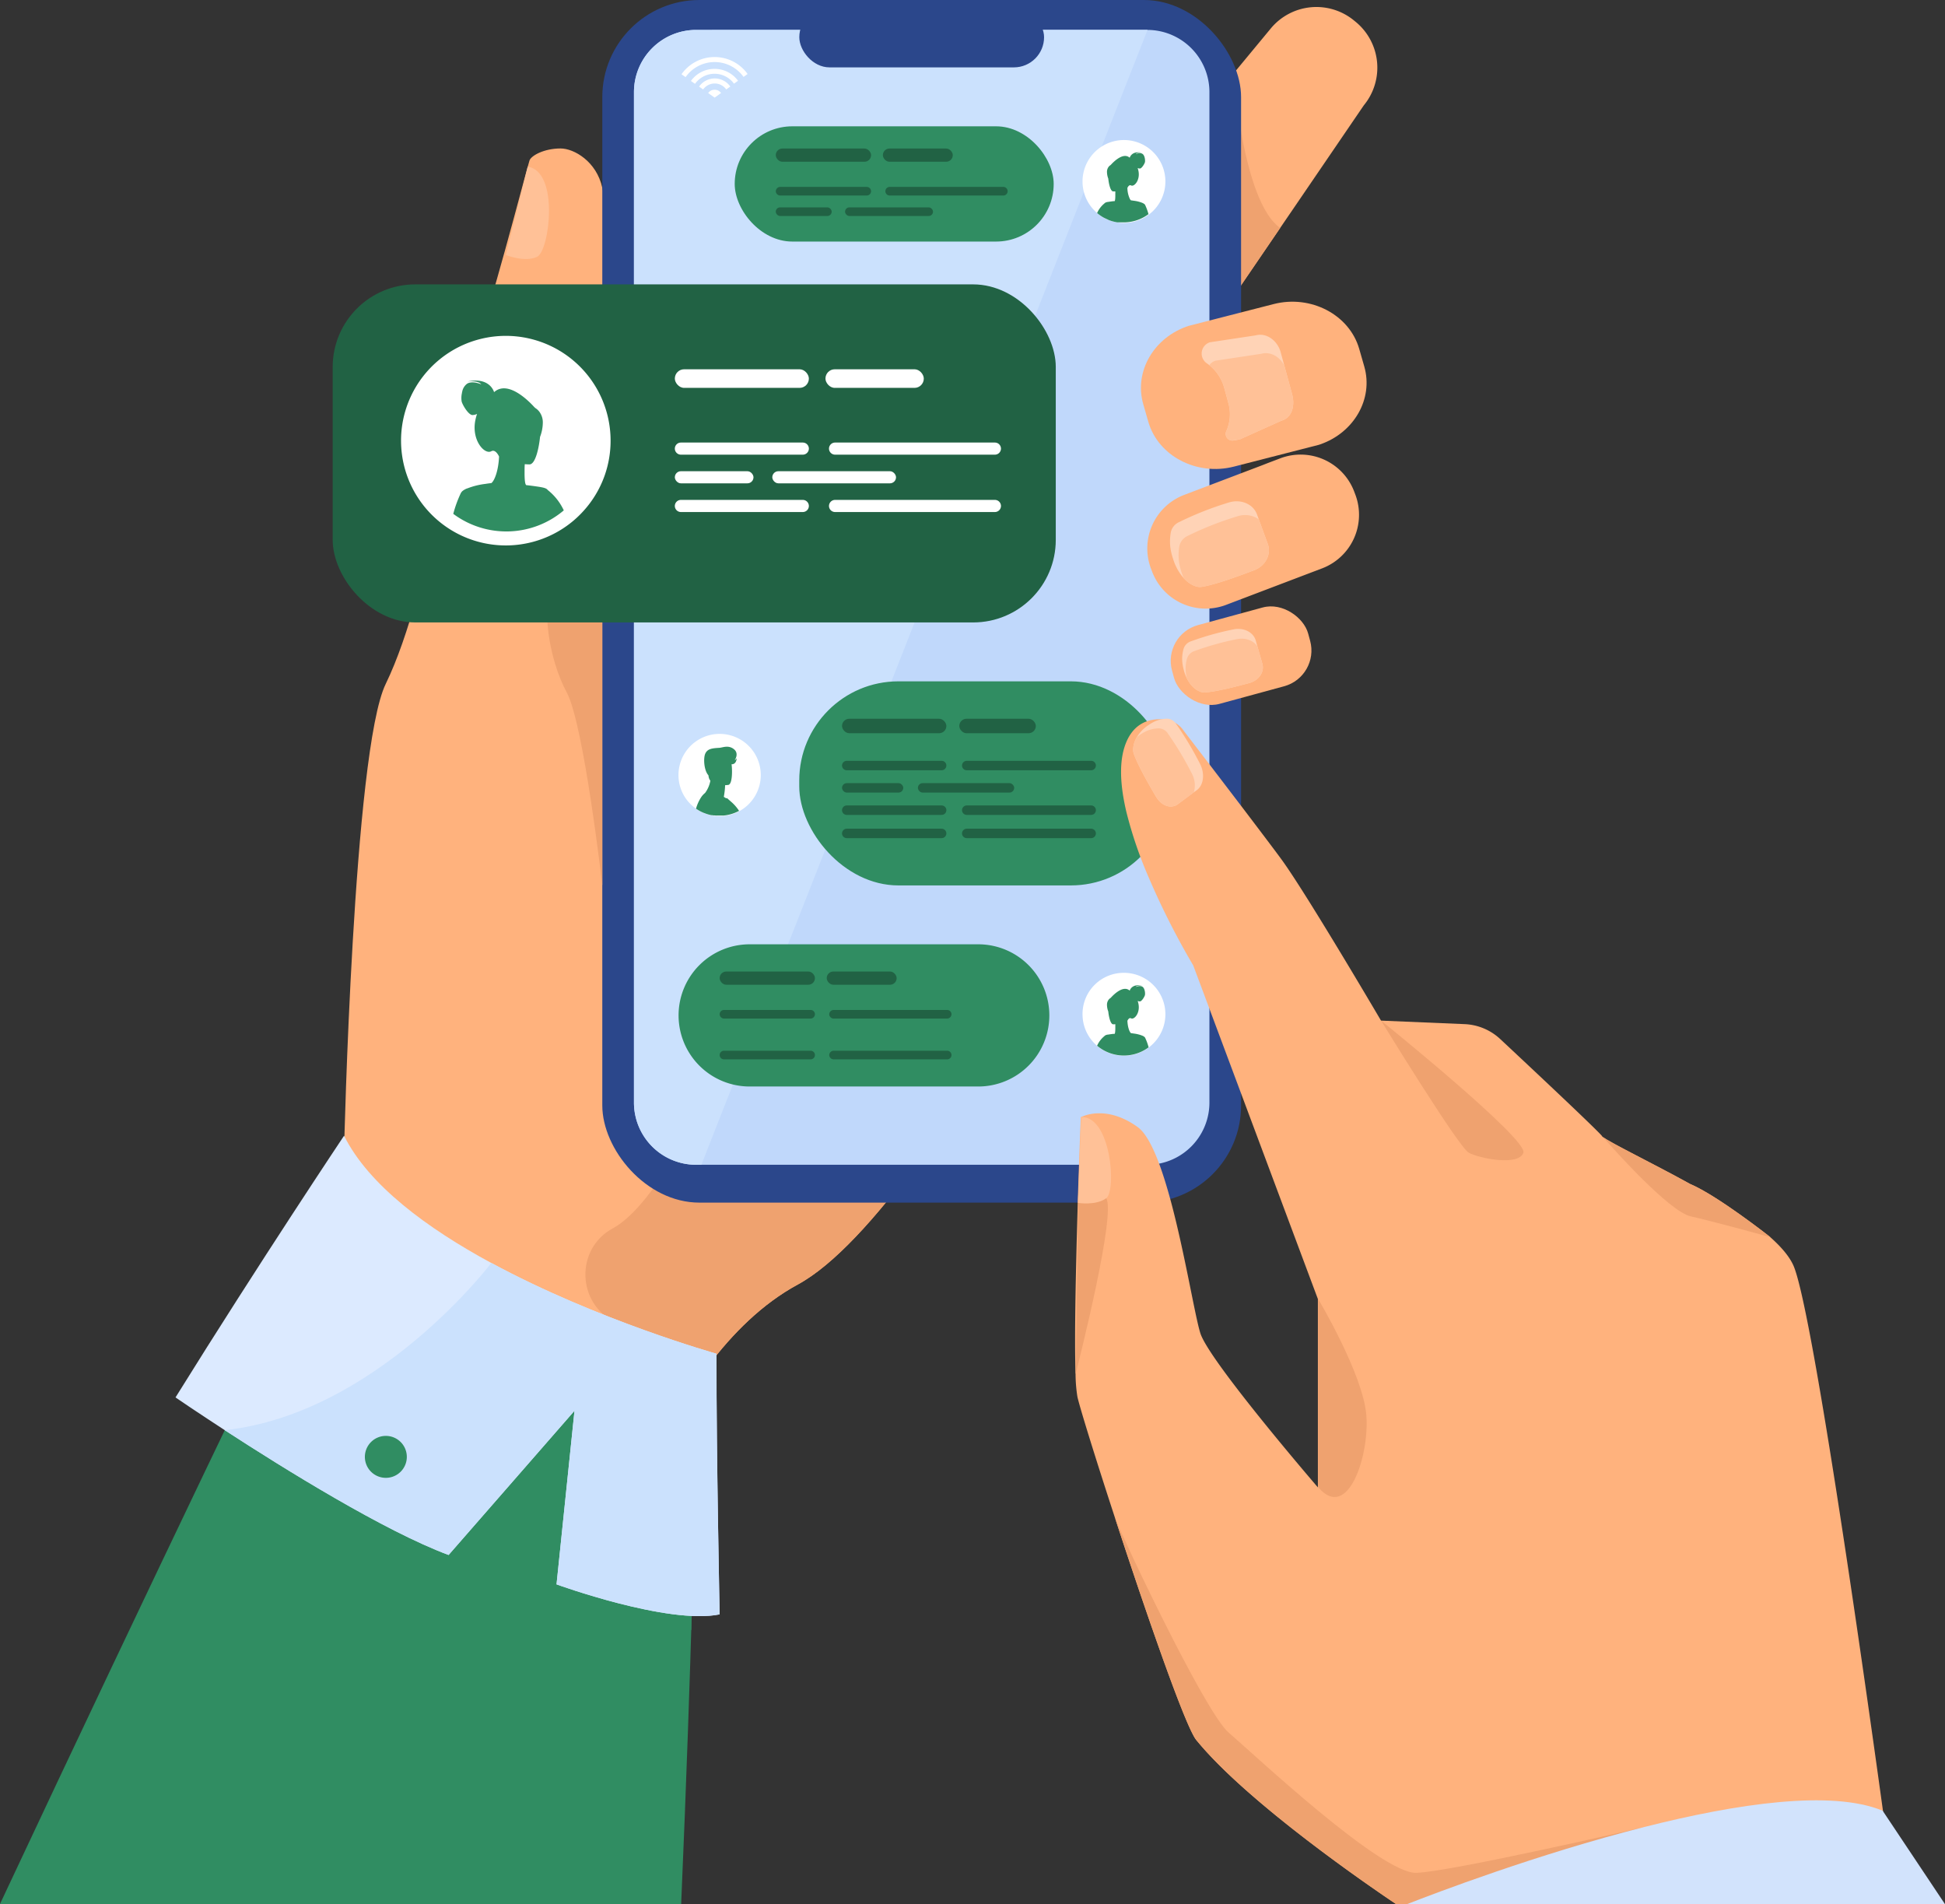 <svg xmlns="http://www.w3.org/2000/svg" viewBox="0 0 875.49 856.95"><rect x="0" y="0" width="875.49" height="856.95" fill="#333333" stroke="none"/><defs><style>.cls-1{fill:#ffb27d;}.cls-2{fill:#308d62;}.cls-3{fill:#efa26f;}.cls-4{fill:#ffc197;}.cls-5{fill:#2b478b;}.cls-6{fill:#c0d8fb;}.cls-7{fill:#cbe1fd;}.cls-8{fill:#ffd3b6;}.cls-9{fill:#dceaff;}.cls-10{fill:#216244;}.cls-11{fill:#fff;}.cls-12{fill:#d2e3fc;}</style></defs><g id="Layer_2" data-name="Layer 2"><g id="Layer_1-2" data-name="Layer 1"><path class="cls-1" d="M507.61,364.23s-46.79,93.62-94.33,158.24c-18.91,25.72-37.95,46.85-54.19,55.66-15.9,8.62-29.36,22-40.5,36.86-28.84,38.43-42.16,86.54-42.16,86.54L154.88,517.63S159,337.87,173.62,307.81c21.27-43.82,31.55-132.36,39.72-150,6.06-13.07,23.38-80.61,25-85.58.72-2.14,6.48-5.42,14-5.41,6,0,16.19,5.8,18.77,17.73,13,60.27-2.65,100-2.47,101.79,4.58,46.31-9.2,80.7.46,89.8.36.34,1,.18,2-.42C287.83,265,391.84,113.34,404.65,110.06,418.18,106.61,507.61,364.23,507.61,364.23Z"/><path class="cls-2" d="M313,665.14s-1.65,81.72-6.39,191.78H0C70.09,707.47,131,581.68,131,581.68S305.6,587,313,665.14Z"/><path class="cls-1" d="M613.89,47.4l-37.64,55.18-36.94,54.15a8.46,8.46,0,0,1-7.68,3.4c-8.86-.85-19.83-13.63-28.38-20.71l-.87-.71a26.66,26.66,0,0,1-3.53-37.44L555.3,33h0l16.75-20.24a26.65,26.65,0,0,1,37.43-3.53l.87.71A26.67,26.67,0,0,1,613.89,47.4Z"/><path class="cls-3" d="M576.25,102.58l-36.94,54.15a8.46,8.46,0,0,1-7.68,3.4L555.3,33C555.35,33.74,559.38,90.77,576.25,102.58Z"/><path class="cls-3" d="M413.28,522.47c-18.91,25.72-37.95,46.85-54.19,55.66-15.9,8.62-29.36,22-40.5,36.86-12.81-6-27.41-13-41.69-19.92-17.38-8.45-18-33.13-1-42.27l.49-.28c15.95-9.13,32.3-41.36,32.3-41.36Z"/><path class="cls-4" d="M237.53,75l-9.85,39.76s8.61,3.52,14.14.79S251.86,77.18,237.53,75Z"/><rect class="cls-5" x="271.11" width="287.53" height="541.26" rx="43.71"/><path class="cls-6" d="M544.39,41.46V496.18a28,28,0,0,1-27.84,28.05H313.2a28,28,0,0,1-27.84-28.05V41.46a28,28,0,0,1,27.84-28H516.55A28,28,0,0,1,544.39,41.46Z"/><path class="cls-7" d="M516.55,13.42,315.71,524.23H313.2a28,28,0,0,1-27.84-28.05V41.46a28,28,0,0,1,27.84-28Z"/><rect class="cls-5" x="359.79" y="3.17" width="110.17" height="27.15" rx="13.58"/><path class="cls-1" d="M595.15,255.79l-5.61,2.13-37.75,14.35a24.37,24.37,0,0,1-2.68.84,25.78,25.78,0,0,1-30.48-15.74l-.55-1.45A25.78,25.78,0,0,1,533,222.75l35.19-13.37,2.55-1,5.62-2.13a25.79,25.79,0,0,1,33.16,14.9l.55,1.45A25.79,25.79,0,0,1,595.15,255.79Z"/><path class="cls-8" d="M564.5,256.65c-6.3,2.39-17.71,6.63-23.81,7.5-1.72.25-4.9-.69-7.87-3.94a23.34,23.34,0,0,1-4.75-8.56,27.75,27.75,0,0,1-1.29-5.46,23.2,23.2,0,0,1,.21-6.5,6.48,6.48,0,0,1,3.6-4.64h0a148.16,148.16,0,0,1,22.89-9c5.3-1.46,10.66.88,12.34,5.51l.79,2.17,4.05,11.09C572.37,249.44,569.64,254.71,564.5,256.65Z"/><path class="cls-4" d="M564.5,256.65c-6.3,2.39-17.71,6.63-23.81,7.5-1.72.25-4.9-.69-7.87-3.94a24.58,24.58,0,0,1-.88-2.35,26.4,26.4,0,0,1-1.29-5.46,22.83,22.83,0,0,1,.2-6.5,6.5,6.5,0,0,1,3.6-4.64h0a148.29,148.29,0,0,1,22.9-9,10.82,10.82,0,0,1,9.26,1.47l4.05,11.09C572.37,249.44,569.64,254.71,564.5,256.65Z"/><rect class="cls-1" x="526.89" y="276.72" width="63.5" height="36.75" rx="16.67" transform="translate(-57.9 157.12) rotate(-15.23)"/><path class="cls-8" d="M562.28,307.43c-5.35,1.43-15,3.95-20.08,4.22-1.84.1-5.53-1.45-7.94-6.3a19.55,19.55,0,0,1-1.49-4.1,19.8,19.8,0,0,1-.65-4.28,16.79,16.79,0,0,1,.65-5,5.16,5.16,0,0,1,3.29-3.33h0a130.85,130.85,0,0,1,19.44-5.43c4.45-.78,8.68,1.36,9.72,5l.75,2.63,2.24,7.87C569.28,302.39,566.65,306.27,562.28,307.43Z"/><path class="cls-4" d="M562.28,307.43c-5.35,1.43-15,3.95-20.08,4.22-1.84.1-5.53-1.45-7.94-6.3a19,19,0,0,1-.59-4,16.86,16.86,0,0,1,.65-5,5.19,5.19,0,0,1,3.29-3.32h0a129.45,129.45,0,0,1,19.45-5.42c3.68-.65,7.21.71,8.91,3.28l2.24,7.87C569.28,302.39,566.65,306.27,562.28,307.43Z"/><path class="cls-2" d="M101.17,643.68s59.91,57.38,100.3,79.54l30.58-21.69v32s60.15,10.63,79.12,0V646.27L142.24,561.58Z"/><path class="cls-9" d="M323.93,726.58c-23.27,4.77-73.42-13.5-73.42-13.5l8.08-78.14-56.67,64.91c-28.84-10.74-73.95-38.74-100.75-56.17C87.83,635,79,628.94,79,628.94c37.82-60.86,75.86-117.78,75.86-117.78,11.17,22.34,37.6,41.74,66.25,57.25,47.61,25.79,101.35,40.85,101.35,40.85C322.46,655.7,323.93,726.58,323.93,726.58Z"/><path class="cls-1" d="M594.23,200l-.63.21L555.44,210c-16.78,4.31-34.13-4.77-38.56-20.17l-2.27-7.9c-4.26-14.79,4.89-30.26,20.48-35.28l12.6-3.23,25.57-6.56c16.78-4.32,34.13,4.76,38.56,20.17l2.27,7.9C618.28,179.53,609.44,194.77,594.23,200Z"/><path class="cls-8" d="M576.74,189.35,558.2,197.7l-.11,0a20,20,0,0,1-2.25.46l-.93.12h-.4a3,3,0,0,1-2.56-4.17,18.45,18.45,0,0,0,1-12.57l-.44-1.62a.43.43,0,0,1,0-.05l-1.44-5.26a19.79,19.79,0,0,0-6.72-10.25q-.57-.47-1.17-.87a5.32,5.32,0,0,1,1.56-9.48l.11,0,20.35-3.07c5-1.37,9.87,2.5,11.25,7.53l1.63,6,3.48,12.78C583,182.29,581.77,188,576.74,189.35Z"/><path class="cls-4" d="M576.74,189.35,558.2,197.7l-.11,0c-.44.08-1.8.31-3.58.59a3,3,0,0,1-2.56-4.17,18.45,18.45,0,0,0,1-12.57l-.44-1.62a.43.43,0,0,1,0-.05l-1.44-5.26a19.79,19.79,0,0,0-6.72-10.25,5.19,5.19,0,0,1,2.92-2.07l.12,0,20.34-3.07c4.24-1.16,8.34,1.41,10.35,5.25l3.48,12.78C583,182.29,581.77,188,576.74,189.35Z"/><path class="cls-3" d="M271.11,398.5s-8.33-72.67-16-86.84S240.92,269.1,252.73,248s15.91-61.67,15.91-61.67c4.58,46.31-9.2,80.7.46,89.8.36.34,1,.18,2-.42Z"/><rect class="cls-10" x="149.75" y="127.99" width="325.48" height="152.15" rx="37.18"/><rect class="cls-2" x="330.71" y="56.85" width="143.58" height="51.87" rx="25.93"/><path class="cls-2" d="M337.44,425H440.33a32,32,0,0,1,32,32v0a32,32,0,0,1-32,32H337.44a32,32,0,0,1-32-32v0a32,32,0,0,1,32-32Z"/><rect class="cls-2" x="359.76" y="306.65" width="166.88" height="91.85" rx="44.62"/><path class="cls-1" d="M853.31,857H628.45c-10.78-7.22-66.78-45.42-90-73.9-4.91-6-22.87-58-36.67-100.26-8.62-26.38-15.62-48.95-16.8-54.12a68.16,68.16,0,0,1-.85-10.22v-.05c-.59-17.27.21-50.56,1-77v-.47c0-1.16.07-2.3.11-3.44v0c0-.11,0-.23,0-.34.15-4.59.3-8.92.44-12.86.34-9.85.64-17.25.76-20.15l.05-1.35h0c.35-.2,11.17-6,25.63,4.44,3.49,2.52,6.71,8.6,9.66,16.53,1.88,5.06,3.64,10.88,5.29,17,6.31,23.57,10.84,51.75,13.26,59.3,3.9,12.2,49.87,65.82,52.75,69.16l.13.16V584.64l-34.7-92.86-14.25-38.13-7.16-19.15A347,347,0,0,1,517,394.77a187.82,187.82,0,0,1-10-29.37c-.55-2.3-1-4.59-1.38-6.82h0c-1.36-8.19-1.45-15.78.43-22,3.36-11,10.92-13.09,16.74-12.86.6,0,1.18.07,1.74.13a11.47,11.47,0,0,1,1.67.33,11.11,11.11,0,0,1,2.89,1.2h0A11.65,11.65,0,0,1,532.9,329s4.91,6.4,11.49,15c4.33,5.67,9.39,12.29,14.25,18.67,8.65,11.38,16.68,22,18.89,25.1,11.94,16.8,44.1,71.58,44.1,71.58l37.63,1.58a25,25,0,0,1,16,6.69c13.38,12.5,42.23,39.55,45.77,43.57,0,1.32,22.42,12.1,39.74,21.7,12.39,5.23,35.93,23.79,35.93,23.79,4.87,4.3,8.59,8.59,10.47,12.69,8.07,17.56,30,170.29,40.42,245.8C851,839.41,853.14,855.7,853.31,857Z"/><path class="cls-3" d="M621.63,459.32s34.86,56.91,39.48,59.47,22.56,6.16,24.61,0S621.63,459.32,621.63,459.32Z"/><path class="cls-3" d="M796.87,556.8l-.17-.15s-23.54-18.56-35.93-23.79c-15.9-8.82-36.1-18.62-39.3-21.19,3.69,4.22,29.66,33.6,39.65,35.8C769.89,549.41,789.82,554.86,796.87,556.8Z"/><path class="cls-3" d="M593.34,669.33V584.64S613.46,618.3,615,636.75,606.64,685.09,593.34,669.33Z"/><path class="cls-8" d="M520.35,358.56c-3-5.05-8.21-14.19-10-19.31-.52-1.45-.45-4.34,1.33-7.43a16.78,16.78,0,0,1,5.28-5.48,17.68,17.68,0,0,1,3.7-2,14.21,14.21,0,0,1,4.74-.88,5,5,0,0,1,4,2.36s0,0,0,0a147.39,147.39,0,0,1,10.91,18.28c2.08,4.33,1.43,9.33-1.61,11.53l-1.41,1L530.1,362C527.08,364.18,522.74,362.68,520.35,358.56Z"/><path class="cls-4" d="M520.35,358.56c-3-5.05-8.21-14.19-10-19.31-.52-1.45-.45-4.34,1.33-7.43a19,19,0,0,1,1.53-1.14,17.73,17.73,0,0,1,3.7-2,14.51,14.51,0,0,1,4.75-.87,5,5,0,0,1,4.05,2.35,0,0,0,0,0,0,0,146.66,146.66,0,0,1,10.91,18.28,11.09,11.09,0,0,1,.73,8.22L530.1,362C527.08,364.18,522.74,362.68,520.35,358.56Z"/><path class="cls-11" d="M274.84,198.32a46.88,46.88,0,0,1-9.79,28.77,48,48,0,0,1-6.89,7.22,47.16,47.16,0,1,1,16.68-36Z"/><path class="cls-2" d="M246.63,220.61l-.37-.39c-.54-.42-1.08-.68-3.26-1.06-1.11-.18-2.65-.4-4.84-.68l-.71-.08-.55-.05c-.63-.32-.79-2.92-.78-5.66v-.61c0-1,0-2.06.08-3,0-.06,0-.11,0-.17,1.35.11,2.24.1,2.24.1,2.51-.2,4.08-6.93,4.65-12.38a18.34,18.34,0,0,0,1.24-6.22,8,8,0,0,0-1.62-5.19,6.75,6.75,0,0,0-1.76-1.58c-.16-.16-.32-.3-.47-.44-2.34-2.59-11.84-12.32-18.08-6.7-.16-.56-2.19-6.87-12-4.8.61-.07,5-.48,6.23,1.29-.17-.08-4-1.77-6.38-.29a5.77,5.77,0,0,0-2.19,3.55,0,0,0,0,1,0,0v0h0a.06.06,0,0,0,0,0c-.05.2-.1.4-.14.6a.44.44,0,0,1,0,.1v0h0a10,10,0,0,0-.12,3.73c.36,1.54,3.08,6.12,4.88,6.12a5.37,5.37,0,0,0,2.05-.5,21.39,21.39,0,0,0-.73,2.67c-1.92,9,4.06,15.81,7.15,14.12,2-1.08,3.49,2.39,3.49,2.39h0c-.3,6.57-2.1,10.86-3.44,11.93-.48.06-1.52.18-2.81.39h0a32.66,32.66,0,0,0-8,2l-.08,0a7.85,7.85,0,0,0-2,1.09l0,0h0a3,3,0,0,0-.63.66,1.37,1.37,0,0,0-.21.3,53.18,53.18,0,0,0-3.44,9.42,40,40,0,0,0,49.74-1.56A25.06,25.06,0,0,0,246.63,220.61Z"/><rect class="cls-11" x="303.76" y="166.2" width="60.33" height="8.37" rx="4.18"/><path class="cls-11" d="M361.36,204.63H306.49a2.74,2.74,0,0,1-2.73-2.73h0a2.74,2.74,0,0,1,2.73-2.72h54.87a2.74,2.74,0,0,1,2.73,2.72h0A2.74,2.74,0,0,1,361.36,204.63Z"/><rect class="cls-11" x="303.76" y="212.08" width="35.4" height="5.45" rx="2.73"/><rect class="cls-11" x="347.63" y="212.08" width="55.69" height="5.45" rx="2.73"/><path class="cls-11" d="M447.83,204.63H375.88a2.74,2.74,0,0,1-2.73-2.73h0a2.74,2.74,0,0,1,2.73-2.72h71.95a2.74,2.74,0,0,1,2.73,2.72h0A2.74,2.74,0,0,1,447.83,204.63Z"/><path class="cls-11" d="M361.36,230.45H306.49a2.74,2.74,0,0,1-2.73-2.73h0a2.74,2.74,0,0,1,2.73-2.73h54.87a2.74,2.74,0,0,1,2.73,2.73h0A2.74,2.74,0,0,1,361.36,230.45Z"/><path class="cls-11" d="M447.83,230.45H375.88a2.74,2.74,0,0,1-2.73-2.73h0a2.74,2.74,0,0,1,2.73-2.73h71.95a2.74,2.74,0,0,1,2.73,2.73h0A2.74,2.74,0,0,1,447.83,230.45Z"/><rect class="cls-11" x="371.56" y="166.2" width="44.26" height="8.37" rx="4.18"/><rect class="cls-10" x="323.93" y="437.25" width="42.89" height="5.95" rx="2.97"/><path class="cls-10" d="M364.88,458.43h-39a2,2,0,0,1-1.94-1.94h0a1.94,1.94,0,0,1,1.94-1.94h39a1.94,1.94,0,0,1,1.94,1.94h0A2,2,0,0,1,364.88,458.43Z"/><rect class="cls-2" x="323.93" y="463.73" width="25.17" height="3.88" rx="1.94"/><rect class="cls-2" x="355.12" y="463.73" width="39.59" height="3.88" rx="1.94"/><path class="cls-10" d="M426.36,458.43H375.2a2,2,0,0,1-1.94-1.94h0a2,2,0,0,1,1.94-1.94h51.16a1.94,1.94,0,0,1,1.93,1.94h0A2,2,0,0,1,426.36,458.43Z"/><path class="cls-10" d="M364.88,476.78h-39a1.94,1.94,0,0,1-1.94-1.94h0a1.94,1.94,0,0,1,1.94-1.94h39a1.94,1.94,0,0,1,1.94,1.94h0A1.94,1.94,0,0,1,364.88,476.78Z"/><path class="cls-10" d="M426.36,476.78H375.2a2,2,0,0,1-1.94-1.94h0a2,2,0,0,1,1.94-1.94h51.16a1.94,1.94,0,0,1,1.93,1.94h0A1.94,1.94,0,0,1,426.36,476.78Z"/><rect class="cls-10" x="372.13" y="437.25" width="31.47" height="5.95" rx="2.97"/><rect class="cls-10" x="349.2" y="66.85" width="42.89" height="5.95" rx="2.97"/><path class="cls-10" d="M390.15,88h-39a2,2,0,0,1-1.94-1.94h0a2,2,0,0,1,1.94-1.94h39a1.94,1.94,0,0,1,1.93,1.94h0A1.94,1.94,0,0,1,390.15,88Z"/><rect class="cls-10" x="349.19" y="93.33" width="25.17" height="3.88" rx="1.94"/><rect class="cls-10" x="380.38" y="93.33" width="39.59" height="3.88" rx="1.94"/><path class="cls-10" d="M451.62,88H400.47a1.94,1.94,0,0,1-1.94-1.94h0a1.94,1.94,0,0,1,1.94-1.94h51.15a1.94,1.94,0,0,1,1.94,1.94h0A1.94,1.94,0,0,1,451.62,88Z"/><rect class="cls-10" x="397.4" y="66.85" width="31.47" height="5.95" rx="2.97"/><rect class="cls-10" x="379.02" y="323.49" width="46.96" height="6.51" rx="3.26"/><path class="cls-10" d="M423.86,346.67H381.14a2.14,2.14,0,0,1-2.12-2.13h0a2.13,2.13,0,0,1,2.12-2.12h42.72a2.13,2.13,0,0,1,2.12,2.12h0A2.14,2.14,0,0,1,423.86,346.67Z"/><rect class="cls-10" x="379.02" y="352.47" width="27.55" height="4.24" rx="2.12"/><rect class="cls-10" x="413.17" y="352.47" width="43.34" height="4.24" rx="2.12"/><path class="cls-10" d="M491.16,346.67h-56a2.14,2.14,0,0,1-2.13-2.13h0a2.14,2.14,0,0,1,2.13-2.12h56a2.13,2.13,0,0,1,2.12,2.12h0A2.13,2.13,0,0,1,491.16,346.67Z"/><path class="cls-10" d="M423.86,366.76H381.14a2.13,2.13,0,0,1-2.12-2.12h0a2.14,2.14,0,0,1,2.12-2.13h42.72a2.14,2.14,0,0,1,2.12,2.13h0A2.13,2.13,0,0,1,423.86,366.76Z"/><path class="cls-10" d="M491.16,366.76h-56a2.14,2.14,0,0,1-2.13-2.12h0a2.14,2.14,0,0,1,2.13-2.13h56a2.13,2.13,0,0,1,2.12,2.13h0A2.13,2.13,0,0,1,491.16,366.76Z"/><path class="cls-10" d="M423.86,377.22H381.14a2.14,2.14,0,0,1-2.12-2.13h0a2.13,2.13,0,0,1,2.12-2.12h42.72a2.13,2.13,0,0,1,2.12,2.12h0A2.14,2.14,0,0,1,423.86,377.22Z"/><path class="cls-10" d="M491.16,377.22h-56a2.14,2.14,0,0,1-2.13-2.13h0a2.14,2.14,0,0,1,2.13-2.12h56a2.13,2.13,0,0,1,2.12,2.12h0A2.13,2.13,0,0,1,491.16,377.22Z"/><rect class="cls-10" x="431.8" y="323.49" width="34.45" height="6.51" rx="3.26"/><path class="cls-11" d="M324.57,41.86l-2.89,2.08-2.92-2.06a3.56,3.56,0,0,1,5.81,0Z"/><path class="cls-11" d="M321.67,35.31a8.61,8.61,0,0,0-7,3.66l1.83,1.29a6.38,6.38,0,0,1,10.4,0l1.83-1.31A8.61,8.61,0,0,0,321.67,35.31Z"/><path class="cls-11" d="M321.67,25.67a18.22,18.22,0,0,0-14.91,7.75l1.84,1.29a16,16,0,0,1,26.09-.09l1.82-1.32A18.21,18.21,0,0,0,321.67,25.67Z"/><path class="cls-11" d="M321.67,31A13,13,0,0,0,311,36.44l1.84,1.29a10.81,10.81,0,0,1,17.55-.07l1.82-1.3A13,13,0,0,0,321.67,31Z"/><path class="cls-11" d="M305.4,348.83a18.42,18.42,0,0,0,3.85,11.29,18.72,18.72,0,0,0,5.93,5A18.55,18.55,0,0,0,334.54,364l.45-.33a18.52,18.52,0,1,0-29.59-14.85Z"/><path class="cls-2" d="M328.94,360.71l-1.7-1.51-.43.07c-.31-.21-.64-.42-1-.62.12-.69.21-1.33.29-1.89a30.54,30.54,0,0,0,.29-3.37,14.22,14.22,0,0,0,1.51-.14c1.71-.4,1.8-6.24,1.4-9.28a2.29,2.29,0,0,0,.95-.18c1.3-.58,1.37-2.54,1.37-2.54a2.35,2.35,0,0,1-.93.93s2.17-3-.34-5-5.06-.7-6.52-.61c-3.2.19-5.26.38-6.31,2.48s-.62,7.78,1.35,9.87c0,.2.07.39.1.58a3.88,3.88,0,0,0,.78,1.87,13.14,13.14,0,0,1-2.37,5.5,8.86,8.86,0,0,0-1.7,1.83l0,0h0a18.71,18.71,0,0,0-2.39,5.25,0,0,0,0,1,0,0,18.13,18.13,0,0,0,3.38,1.85l.24.1.05,0,.38.15c.32.12.63.24.95.34s.67.2,1,.29l.47.11a3.15,3.15,0,0,0,.42.09l.06,0,.28,0,.65.11.15,0,.37,0,.51.06.58,0a5.07,5.07,0,0,0,.55,0h1.76l.58,0a18.32,18.32,0,0,0,7-2.11A19.19,19.19,0,0,0,328.94,360.71Z"/><path class="cls-11" d="M487.27,456.49a18.65,18.65,0,1,0,18.65-18.65A18.52,18.52,0,0,0,487.27,456.49Z"/><path class="cls-2" d="M515.45,467.06a.71.71,0,0,0-.1-.14,1.24,1.24,0,0,0-.3-.31h0a3.76,3.76,0,0,0-.92-.51l0,0a15.26,15.26,0,0,0-3.74-.93c-.61-.1-1.09-.16-1.31-.18-.63-.5-1.47-2.5-1.61-5.57h0s.7-1.62,1.62-1.11c1.44.79,4.23-2.4,3.34-6.59a11,11,0,0,0-.34-1.24,2.5,2.5,0,0,0,1,.23c.83,0,2.1-2.14,2.27-2.86s0-3.08-1.16-3.77-2.9.1-3,.13c.58-.8,2.53-.64,2.89-.6-4.57-.95-5.51,2-5.59,2.24-2.9-2.62-7.33,1.91-8.42,3.12a2.18,2.18,0,0,0-.22.21,3.24,3.24,0,0,0-.83.73,3.77,3.77,0,0,0-.75,2.43,8.51,8.51,0,0,0,.58,2.89c.26,2.54,1,5.68,2.17,5.78,0,0,.41,0,1-.05V461c0,.43,0,.9,0,1.38v.29c0,1.28-.07,2.49-.36,2.64l-.25,0c-.12,0-.34,0-.34,0-1,.13-1.74.23-2.25.32a3,3,0,0,0-1.52.49,1.66,1.66,0,0,0-.18.19,11.58,11.58,0,0,0-3.3,4.33,18.65,18.65,0,0,0,23.19.73A24.56,24.56,0,0,0,515.45,467.06Z"/><path class="cls-11" d="M487.27,81.67a18.57,18.57,0,0,0,3.87,11.38,18.81,18.81,0,0,0,2.72,2.85,18.65,18.65,0,1,0-6.59-14.23Z"/><path class="cls-2" d="M515.45,92.24a.71.71,0,0,0-.1-.14,1.24,1.24,0,0,0-.3-.31h0a4.57,4.57,0,0,0-.92-.51l0,0a15.26,15.26,0,0,0-3.74-.93h0c-.61-.1-1.09-.16-1.31-.18a2.22,2.22,0,0,1-.48-.61h0a11.83,11.83,0,0,1-1.13-5h0s.7-1.61,1.62-1.11c1.44.79,4.23-2.4,3.34-6.58a11.19,11.19,0,0,0-.34-1.25,2.5,2.5,0,0,0,1,.23c.83,0,2.1-2.14,2.27-2.85s0-3.09-1.16-3.78-2.9.1-3,.13c.58-.8,2.54-.64,2.89-.6-4.57-1-5.51,2-5.59,2.24-2.9-2.62-7.33,1.92-8.42,3.12l-.22.21a3.31,3.31,0,0,0-.83.74,3.73,3.73,0,0,0-.75,2.42,8.44,8.44,0,0,0,.58,2.89c.26,2.55,1,5.68,2.17,5.78,0,0,.41,0,1,0v.08c0,.43,0,.91,0,1.39v.29c0,1.27-.07,2.48-.36,2.64l-.25,0-.34,0c-1,.13-1.74.24-2.25.32a3.11,3.11,0,0,0-1.52.49l-.18.19a11.68,11.68,0,0,0-3.3,4.33l.54.44.1.08c.13.1.27.21.41.3a2.86,2.86,0,0,0,.3.22,2.82,2.82,0,0,0,.31.21l.45.3.32.19.39.23c.14.09.29.17.44.25l0,0h0l.06,0,.35.18h0l.1.05.2.1.2.09.45.2L499,99l.21.08.21.08.43.15.45.15.38.11h0l.25.07c.44.12.9.23,1.36.32l.6.11.15,0h.06l.39,0h.14l.36,0h.07l.11,0,.65,0h1a18.53,18.53,0,0,0,11.14-3.69A24.86,24.86,0,0,0,515.45,92.24Z"/><path class="cls-3" d="M740.34,822.18,673.17,857H628.45c-10.78-7.22-66.78-45.42-90-73.9-4.91-6-22.87-58-36.67-100.26v0c1.83,5.6,40.35,87.64,51.32,97s68.55,63.62,84.46,63.06c15.4-.52,97.42-19.4,102.5-20.57Z"/><path class="cls-12" d="M875.49,857H633.33c12.15-4.76,58.61-22.51,106.78-34.72l.23-.05c41.37-10.47,84-16.81,107.08-7.29l.17.25Z"/><path class="cls-3" d="M485.36,537.09h0c4.08-1.49,9.81-2.48,12.59,2.18,4.34,7.24-11.78,71.15-13.79,79.19Z"/><path class="cls-4" d="M486.61,502.73l-1.39,38.65s8.13,1.33,12.75-2.12S500.15,502.27,486.61,502.73Z"/><path class="cls-7" d="M323.93,726.58c-23.27,4.77-73.42-13.5-73.42-13.5l8.08-78.14-56.67,64.91c-28.84-10.74-73.95-38.74-100.75-56.17,68.68-7.49,120-75.27,120-75.27,47.61,25.79,101.35,40.85,101.35,40.85C322.46,655.7,323.93,726.58,323.93,726.58Z"/><path class="cls-2" d="M164.24,655.61a9.44,9.44,0,1,1,9.35,9.52A9.43,9.43,0,0,1,164.24,655.61Z"/></g></g></svg>